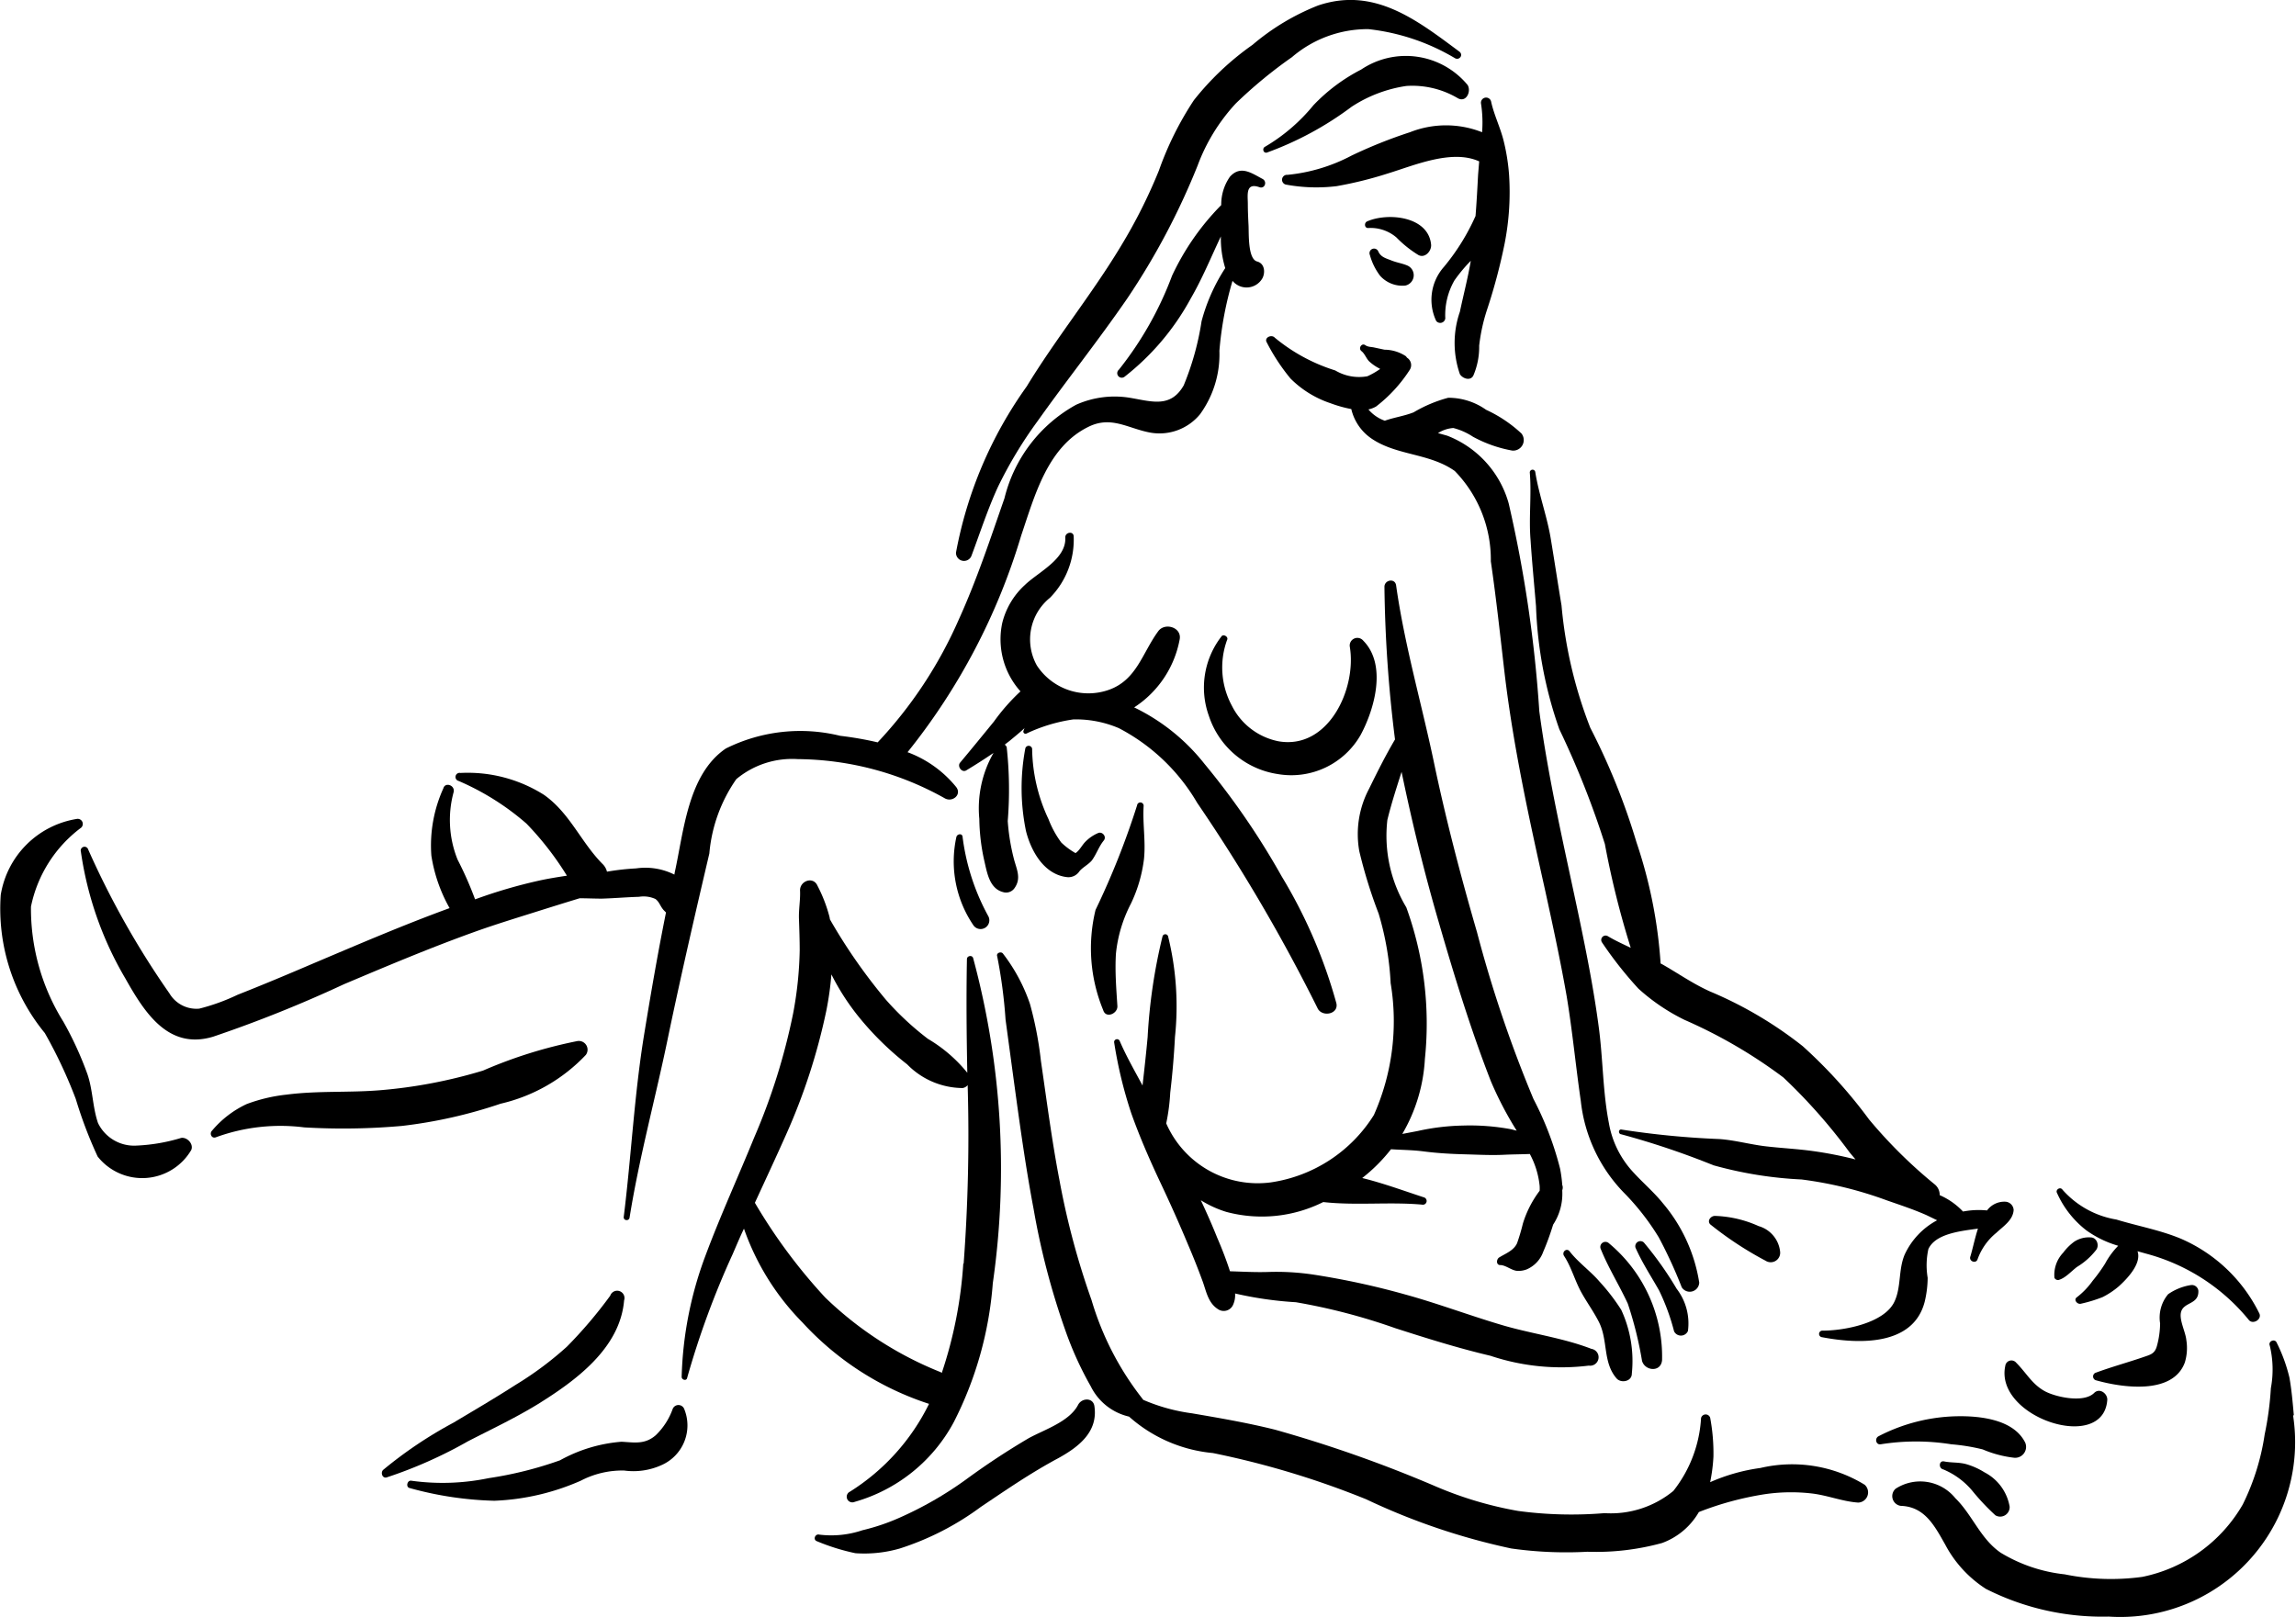 <svg xmlns="http://www.w3.org/2000/svg" data-name="Layer 1" viewBox="1.852 2.781 6.302 4.438" x="0px" y="0px"><title>KAMASUTRA</title><path d="M3.527,6.338a1.232,1.232,0,0,1-.119.14.925.925,0,0,1-.141.105c-.056.036-.114.07-.171.104a1.162,1.162,0,0,0-.192.129c-.008.007-.003.024.009.021a1.227,1.227,0,0,0,.223-.099c.064-.033.13-.064.192-.102.103-.064.226-.153.237-.285A.02.02,0,0,0,3.527,6.338Z" /><path d="M3.73,6.649A.017.017,0,0,0,3.698,6.65a.188.188,0,0,1-.046.071c-.03.026-.058.02-.094.018a.414.414,0,0,0-.169.051,1.038,1.038,0,0,1-.196.049.623.623,0,0,1-.212.007c-.011-.002-.016.017-.005.02a.954.954,0,0,0,.233.035.648.648,0,0,0,.237-.055A.247.247,0,0,1,3.565,6.818a.187.187,0,0,0,.103-.015A.119.119,0,0,0,3.73,6.649Z" /><path d="M4.523,5.411c-.003-.009-.017-.006-.017.003-.002.104-.001.208.001.312a.399.399,0,0,0-.108-.093A.797.797,0,0,1,4.284,5.526a1.513,1.513,0,0,1-.154-.221l-.001-.006a.406.406,0,0,0-.033-.086c-.012-.028-.05-.013-.048.014.001.025-.004.051-.003.077.001.029.002.058.002.086a1.025,1.025,0,0,1-.018.173,1.72,1.72,0,0,1-.107.341c-.044.108-.093.215-.134.325a1.023,1.023,0,0,0-.065.332c-0.0.008.013.012.015.003a2.352,2.352,0,0,1,.125-.34c.01-.023.02-.047.031-.07a.69.69,0,0,0,.161.258.811.811,0,0,0,.347.223.593.593,0,0,1-.217.241.015.015,0,0,0,.013.028.447.447,0,0,0,.272-.219A1.003,1.003,0,0,0,4.577,6.304,2.218,2.218,0,0,0,4.523,5.411Zm-.027.839a1.182,1.182,0,0,1-.059.3l-.003-.002a.976.976,0,0,1-.317-.205,1.499,1.499,0,0,1-.193-.26c.029-.063.058-.125.086-.188a1.673,1.673,0,0,0,.11-.339.854.854,0,0,0,.014-.1.648.648,0,0,0,.082.125.821.821,0,0,0,.126.122.215.215,0,0,0,.152.065.022.022,0,0,0,.014-.008A4.747,4.747,0,0,1,4.497,6.25Z" /><path d="M4.856,6.642c-.003-.025-.035-.024-.045-.004-.024.046-.093.068-.135.091a2.041,2.041,0,0,0-.173.114,1.004,1.004,0,0,1-.183.105.576.576,0,0,1-.101.034.268.268,0,0,1-.118.012c-.012-.003-.018.014-.007.018a.581.581,0,0,0,.106.033.35.35,0,0,0,.122-.013.765.765,0,0,0,.222-.114c.07-.047.138-.094.213-.134C4.813,6.753,4.866,6.712,4.856,6.642Z" /><path d="M4.564,5.295a.611.611,0,0,1-.07-.217C4.493,5.068,4.479,5.07,4.477,5.079A.312.312,0,0,0,4.523,5.32.024.024,0,0,0,4.564,5.295Z" /><path d="M4.866,5.068a.107.107,0,0,0-.035.024c-.009.009-.016.024-.027.031a.195.195,0,0,1-.039-.029.268.268,0,0,1-.035-.064.465.465,0,0,1-.045-.191A.009.009,0,0,0,4.666,4.837a.585.585,0,0,0,.002.225c.014.056.05.12.113.127a.036.036,0,0,0,.033-.015c.008-.011.025-.019.035-.031.013-.018.019-.038.033-.055C4.89,5.077,4.877,5.063,4.866,5.068Z" /><path d="M4.991,4.994a.009.009,0,0,0-.018-.002,2.181,2.181,0,0,1-.114.287.445.445,0,0,0,.021.275c.007.024.04.01.039-.011-.003-.047-.007-.096-.004-.144a.38.38,0,0,1,.041-.137A.394.394,0,0,0,4.992,5.139C4.997,5.09,4.988,5.042,4.991,4.994Z" /><path d="M6.97,6.857A.381.381,0,0,0,6.684,6.811a.512.512,0,0,0-.138.039.47.47,0,0,0,.009-.07.529.529,0,0,0-.009-.107.013.013,0,0,0-.025.001.355.355,0,0,1-.076.2.27.27,0,0,1-.189.061,1.097,1.097,0,0,1-.237-.006,1.02,1.02,0,0,1-.223-.066,3.579,3.579,0,0,0-.444-.157c-.076-.019-.152-.032-.228-.045A.505.505,0,0,1,4.99,6.624l-.003-.004a.809.809,0,0,1-.139-.27,2.135,2.135,0,0,1-.088-.329c-.021-.109-.035-.219-.051-.328a.99.99,0,0,0-.03-.156.478.478,0,0,0-.074-.138c-.005-.007-.019-.002-.016.007a1.369,1.369,0,0,1,.023.174l.023.17c.016.117.032.234.054.35a2.037,2.037,0,0,0,.086.33.934.934,0,0,0,.071.157.156.156,0,0,0,.105.083.401.401,0,0,0,.23.1,2.378,2.378,0,0,1,.421.127,1.805,1.805,0,0,0,.398.135,1.075,1.075,0,0,0,.209.009A.684.684,0,0,0,6.414,7.017a.193.193,0,0,0,.101-.085.856.856,0,0,1,.181-.049.497.497,0,0,1,.129-.002c.043.005.084.022.127.025A.028.028,0,0,0,6.97,6.857Z" /><path d="M2.349,5.905a.494.494,0,0,1-.123.021A.11.11,0,0,1,2.121,5.864c-.015-.044-.014-.09-.029-.134a.943.943,0,0,0-.066-.144A.586.586,0,0,1,1.937,5.27a.36.36,0,0,1,.138-.217.014.014,0,0,0-.011-.024.252.252,0,0,0-.21.209.538.538,0,0,0,.121.379,1.301,1.301,0,0,1,.085.181,1.195,1.195,0,0,0,.06.158.156.156,0,0,0,.257-.018C2.384,5.921,2.365,5.902,2.349,5.905Z" /><path d="M3.437,5.639a1.269,1.269,0,0,0-.259.081,1.354,1.354,0,0,1-.283.054c-.085.007-.171.001-.256.012a.447.447,0,0,0-.11.026.277.277,0,0,0-.095.073c-.008.008-.001.023.011.018a.517.517,0,0,1,.242-.027,1.826,1.826,0,0,0,.268-.004A1.31,1.31,0,0,0,3.226,5.811a.466.466,0,0,0,.234-.134A.024.024,0,0,0,3.437,5.639Z" /><path d="M5.303,3.499c-.026-.006-.023-.075-.024-.098-.001-.02-.002-.04-.002-.06-0-.024-.007-.06.032-.046.015.005.022-.016.008-.023-.03-.016-.06-.038-.089-.006a.133.133,0,0,0-.024.078.691.691,0,0,0-.135.194.944.944,0,0,1-.146.258.012.012,0,0,0,.016.019.69.69,0,0,0,.181-.214c.032-.055.056-.114.083-.171a.278.278,0,0,0,.012.087.502.502,0,0,0-.065.146.757.757,0,0,1-.049.176c-.036.063-.088.044-.148.034a.259.259,0,0,0-.147.019.402.402,0,0,0-.197.257c-.039.112-.076.224-.125.332a1.188,1.188,0,0,1-.223.338c-.034-.008-.069-.014-.103-.018a.458.458,0,0,0-.314.035c-.104.071-.115.227-.14.34l-.001.006a.178.178,0,0,0-.105-.017.686.686,0,0,0-.08.009A.044.044,0,0,0,3.505,5.152c-.059-.06-.089-.139-.16-.189A.391.391,0,0,0,3.116,4.903a.011.011,0,0,0-.005.022.711.711,0,0,1,.186.117.836.836,0,0,1,.111.143c-.026.004-.051.008-.074.013a1.384,1.384,0,0,0-.178.052A.97.97,0,0,0,3.108,5.141a.291.291,0,0,1-.011-.185C3.102,4.937,3.074,4.927,3.069,4.945A.379.379,0,0,0,3.036,5.13a.425.425,0,0,0,.05.144c-.126.046-.249.099-.372.151-.07.03-.139.059-.21.087a.559.559,0,0,1-.105.038.086.086,0,0,1-.082-.042,2.362,2.362,0,0,1-.223-.395.01.01,0,0,0-.02.006.949.949,0,0,0,.122.348c.053.094.118.197.241.16a3.538,3.538,0,0,0,.359-.144c.116-.049.232-.098.351-.141.066-.024.133-.044.199-.065.032-.01.064-.02.097-.03.02 0.0.04.001.061.001.034-.001.068-.004.102-.005a.078.078,0,0,1,.045.006c.011.008.013.02.023.031l.006.006c-.022.109-.041.219-.059.329-.028.169-.036.338-.057.507-.001.01.014.012.016.002.027-.169.073-.335.107-.502.035-.167.073-.332.112-.498a.419.419,0,0,1,.074-.204.239.239,0,0,1,.169-.055.836.836,0,0,1,.404.108c.021.011.047-.011.03-.032a.311.311,0,0,0-.133-.095,1.747,1.747,0,0,0,.312-.595c.037-.109.072-.243.184-.298.062-.031.107.003.167.015a.144.144,0,0,0,.14-.05.28.28,0,0,0,.053-.174.94.94,0,0,1,.036-.192A.05.05,0,0,0,5.317,3.545C5.325,3.53,5.324,3.505,5.303,3.499Z" /><path d="M6.22,6.484c-.08-.031-.169-.042-.251-.067-.087-.026-.172-.058-.259-.082a2.132,2.132,0,0,0-.254-.055.684.684,0,0,0-.125-.007c-.035.001-.069-.001-.103-.002-.01-.031-.022-.062-.035-.092C5.179,6.144,5.164,6.11,5.148,6.076a.295.295,0,0,0,.07.032.377.377,0,0,0,.266-.027c.09.01.181-.001.271.007a.01.01,0,0,0,.005-.02c-.055-.018-.112-.039-.169-.053a.458.458,0,0,0,.079-.079c.03.002.06.002.09.006.039.005.076.007.115.008.037.001.073.003.109.001.022-.001.045-.001.067-.002a.233.233,0,0,1,.027.088.125.125,0,0,1,0.0.013.291.291,0,0,0-.046.09.559.559,0,0,1-.016.054c-.009.02-.031.028-.049.039-.008.005-.009.021.003.021.015 0.0.031.015.047.016a.065.065,0,0,0,.025-.004A.083.083,0,0,0,6.088,6.217c.01-.023.019-.048.027-.074a.154.154,0,0,0,.025-.094l.001-.004a.019.019,0,0,0-.001-.011.357.357,0,0,0-.006-.045.877.877,0,0,0-.073-.191,3.483,3.483,0,0,1-.155-.458c-.045-.155-.086-.312-.119-.47-.034-.161-.08-.319-.103-.482-.003-.021-.033-.015-.032.005a3.652,3.652,0,0,0,.029.418c-.026.044-.049.09-.071.135a.266.266,0,0,0-.027.172,1.35,1.35,0,0,0,.053.171.801.801,0,0,1,.033.191.634.634,0,0,1-.046.362.402.402,0,0,1-.283.185.274.274,0,0,1-.287-.162.543.543,0,0,0,.011-.084q.009-.076.013-.153a.801.801,0,0,0-.019-.277.008.008,0,0,0-.015 0,1.505,1.505,0,0,0-.041.277c-.004.044-.009.089-.014.133-.022-.041-.045-.081-.063-.123a.008.008,0,0,0-.015.004,1.192,1.192,0,0,0,.047.195c.022.062.048.122.076.182.028.059.055.119.08.179q.021.049.039.098c.011.029.015.061.043.079a.028.028,0,0,0,.042-.013.063.063,0,0,0,.005-.03,1.007,1.007,0,0,0,.167.024,1.659,1.659,0,0,1,.272.071c.087.028.173.055.262.076a.613.613,0,0,0,.27.027A.023.023,0,0,0,6.22,6.484Zm-.56-1.452c.011-.045.025-.088.039-.132.029.14.063.279.103.416.042.145.087.292.142.433a.957.957,0,0,0,.071.136L5.999,5.881A.616.616,0,0,0,5.867,5.871a.624.624,0,0,0-.124.015l-.042.008a.455.455,0,0,0,.062-.206.936.936,0,0,0-.051-.416A.382.382,0,0,1,5.66,5.032Z" /><path d="M5.52,5.535A1.382,1.382,0,0,0,5.37,5.187,2.074,2.074,0,0,0,5.158,4.878a.55.55,0,0,0-.193-.155.284.284,0,0,0,.125-.187c.006-.033-.041-.047-.059-.022-.044.06-.059.134-.136.161a.169.169,0,0,1-.197-.067.147.147,0,0,1,.036-.186.227.227,0,0,0,.065-.169c-.001-.015-.024-.011-.023.004.003.059-.075.095-.111.13a.209.209,0,0,0-.062.104.214.214,0,0,0,.05.188.553.553,0,0,0-.073.083c-.031.038-.062.076-.093.113-.008.01.005.028.017.021.025-.015.05-.031.075-.048a.306.306,0,0,0-.039.181.552.552,0,0,0,.013.112c.008.034.014.079.052.089a.028.028,0,0,0,.031-.01c.019-.026.008-.049 0-.077a.577.577,0,0,1-.018-.108,1.068,1.068,0,0,0-.003-.204l-.005-.006.013-.01c.012-.01.027-.022.041-.035l-.003.008a.006.006,0,0,0,.008.007.448.448,0,0,1,.129-.039.3.3,0,0,1,.125.024.536.536,0,0,1,.215.205,4.747,4.747,0,0,1,.331.565C5.482,5.574,5.527,5.565,5.52,5.535Z" /><path d="M6.516,6.302a.443.443,0,0,0-.1-.218c-.025-.031-.056-.057-.083-.087A.264.264,0,0,1,6.268,5.864c-.017-.087-.016-.177-.028-.265-.013-.098-.032-.195-.052-.291-.04-.191-.085-.381-.111-.575A3.561,3.561,0,0,0,5.993,4.163a.28.28,0,0,0-.169-.186l-.025-.007a.09.09,0,0,1,.042-.014.177.177,0,0,1,.054.024.357.357,0,0,0,.108.038.029.029,0,0,0,.025-.047.366.366,0,0,0-.097-.065.179.179,0,0,0-.104-.033.376.376,0,0,0-.095.04c-.025.01-.054.014-.079.023a.104.104,0,0,1-.045-.031.073.073,0,0,0,.021-.008A.398.398,0,0,0,5.721,3.797a.024.024,0,0,0-.007-.034l-.003-.004a.108.108,0,0,0-.059-.018L5.624,3.735c-.009-.002-.016-.001-.024-.006-.01-.008-.021.008-.011.016.009.007.013.02.021.028a.124.124,0,0,0,.029.02l.001.001a.207.207,0,0,1-.035.02A.128.128,0,0,1,5.517,3.798a.487.487,0,0,1-.166-.09c-.009-.01-.03,0-.022.013a.547.547,0,0,0,.065.099.28.28,0,0,0,.11.068.349.349,0,0,0,.057.016.135.135,0,0,0,.057.082c.069.046.158.039.227.088a.349.349,0,0,1,.099.248c.015.103.026.206.038.309.024.201.067.397.111.594.021.096.042.193.059.29.016.096.025.193.039.289a.427.427,0,0,0,.117.25.675.675,0,0,1,.097.124,1.276,1.276,0,0,1,.063.137A.026.026,0,0,0,6.516,6.302Z" /><path d="M6.302,6.377a.553.553,0,0,0-.06-.078c-.025-.029-.059-.053-.082-.083-.008-.01-.022.002-.015.013.02.03.03.069.048.101.015.027.034.053.048.081.025.05.01.11.048.154.012.014.042.009.042-.013A.335.335,0,0,0,6.302,6.377Z" /><path d="M6.268,6.194a.014.014,0,0,0-.023.014c.021.053.051.1.075.152a1.029,1.029,0,0,1,.039.157c.008.028.052.032.055-.002A.405.405,0,0,0,6.268,6.194Z" /><path d="M6.454,6.319a.944.944,0,0,0-.09-.127.014.014,0,0,0-.023.014c.018.041.043.079.065.118a.596.596,0,0,1,.041.112.021.021,0,0,0,.038-.001A.156.156,0,0,0,6.454,6.319Z" /><path d="M5.594,4.54a.021.021,0,0,0-.037.017c.019.115-.059.283-.196.259a.183.183,0,0,1-.128-.098.221.221,0,0,1-.013-.18c.005-.009-.011-.018-.016-.009a.229.229,0,0,0-.034.217.236.236,0,0,0,.189.16.219.219,0,0,0,.228-.108C5.625,4.727,5.659,4.606,5.594,4.54Z" /><path d="M5.858,2.923c-.117-.087-.234-.179-.388-.127a.638.638,0,0,0-.18.108.77.77,0,0,0-.161.152.882.882,0,0,0-.096.193,1.44,1.44,0,0,1-.104.207c-.08.133-.178.253-.259.386a1.139,1.139,0,0,0-.194.456.022.022,0,0,0,.042.01c.024-.064.045-.129.073-.19a1.168,1.168,0,0,1,.109-.181c.081-.114.168-.223.247-.338a1.953,1.953,0,0,0,.192-.363.513.513,0,0,1,.105-.171,1.257,1.257,0,0,1,.154-.127.319.319,0,0,1,.21-.077.59.59,0,0,1,.238.08C5.858,2.947,5.869,2.932,5.858,2.923Z" /><path d="M5.88,3.014a.22.22,0,0,0-.292-.042.488.488,0,0,0-.131.098.496.496,0,0,1-.133.114c-.008.004-.005.018.005.016a.898.898,0,0,0,.233-.126.373.373,0,0,1,.15-.057.245.245,0,0,1,.142.034C5.877,3.063,5.891,3.031,5.88,3.014Z" /><path d="M5.994,3.26a.56.56,0,0,0-.015-.093c-.009-.036-.026-.07-.034-.106a.014.014,0,0,0-.028.004.34.34,0,0,1,.003.079.269.269,0,0,0-.198 0,1.311,1.311,0,0,0-.16.064.474.474,0,0,1-.176.053.013.013,0,0,0-.003.027.459.459,0,0,0,.138.004,1.063,1.063,0,0,0,.141-.035c.072-.022.175-.067.25-.033l-.003.037c-.002.038-.004.076-.007.113a.598.598,0,0,1-.087.14.136.136,0,0,0-.021.148.014.014,0,0,0,.025-.007.191.191,0,0,1,.025-.104.418.418,0,0,1,.045-.054c-.008.047-.02.093-.03.14a.261.261,0,0,0-0.0.171c.007.012.029.02.037.004a.199.199,0,0,0,.016-.082.494.494,0,0,1,.022-.1,1.565,1.565,0,0,0,.048-.181A.731.731,0,0,0,5.994,3.26Z" /><path d="M5.715,3.51c-.014-.006-.029-.008-.044-.014-.015-.006-.029-.009-.036-.025a.012.012,0,0,0-.023.01.168.168,0,0,0,.028.057.082.082,0,0,0,.069.027A.029.029,0,0,0,5.715,3.51Z" /><path d="M5.78,3.452c-.008-.078-.12-.088-.176-.063-.008.004-.007.018.003.018a.109.109,0,0,1,.078.026.311.311,0,0,0,.06.048C5.763,3.491,5.782,3.47,5.78,3.452Z" /><path d="M7.356,6.08a.059.059,0,0,0-.05.024.23.23,0,0,0-.066.003.195.195,0,0,0-.064-.045.037.037,0,0,0-.013-.029,1.317,1.317,0,0,1-.181-.179,1.341,1.341,0,0,0-.182-.201,1.087,1.087,0,0,0-.254-.15c-.047-.021-.088-.05-.132-.075L6.41,5.426a1.304,1.304,0,0,0-.066-.332,1.835,1.835,0,0,0-.127-.315,1.219,1.219,0,0,1-.079-.336c-.01-.06-.019-.12-.029-.18C6.099,4.2,6.076,4.14,6.066,4.077a.007.007,0,0,0-.015.002c.005.061-.003.123.002.184.004.061.01.122.015.182a1.133,1.133,0,0,0,.064.338,2.426,2.426,0,0,1,.125.315,2.437,2.437,0,0,0,.071.285c-.021-.01-.043-.02-.063-.032a.012.012,0,0,0-.016.017,1.059,1.059,0,0,0,.1.127.542.542,0,0,0,.127.086,1.357,1.357,0,0,1,.271.158,1.532,1.532,0,0,1,.182.206l.016.019a1.057,1.057,0,0,0-.117-.023c-.043-.006-.086-.008-.129-.013-.043-.005-.085-.017-.128-.02a2.353,2.353,0,0,1-.268-.026c-.009-.002-.01.012-.001.013a2.218,2.218,0,0,1,.253.085,1.085,1.085,0,0,0,.242.039,1.065,1.065,0,0,1,.233.057c.037.013.074.025.11.041l.029.014a.203.203,0,0,0-.089.094c-.018.042-.009.091-.029.131-.029.058-.138.078-.196.078a.009.009,0,0,0-.002.018c.1.019.251.025.282-.098a.291.291,0,0,0,.008-.065.207.207,0,0,1,.002-.079c.019-.041.083-.049.136-.056-.009.028-.015.058-.021.077-.004.013.016.02.02.007a.166.166,0,0,1,.052-.073c.019-.018.045-.034.047-.062A.024.024,0,0,0,7.356,6.08Z" /><path d="M8.053,6.386a.43.43,0,0,0-.214-.204c-.057-.024-.119-.035-.178-.053A.252.252,0,0,1,7.513,6.047c-.006-.009-.02 0-.015.009a.267.267,0,0,0,.081.103.288.288,0,0,0,.087.042.217.217,0,0,0-.036.049.434.434,0,0,1-.034.047.212.212,0,0,1-.043.045c-.011.007.001.021.011.018a.391.391,0,0,0,.059-.018.22.22,0,0,0,.045-.03c.022-.02.063-.062.051-.096l.025.007a.544.544,0,0,1,.28.181C8.035,6.419,8.062,6.403,8.053,6.386Z" /><path d="M8.148,6.666c-.003-.034-.006-.069-.012-.103a.444.444,0,0,0-.035-.096c-.005-.012-.024-.004-.019.008a.28.28,0,0,1,.003.117.863.863,0,0,1-.017.127.646.646,0,0,1-.06.192.413.413,0,0,1-.276.199.636.636,0,0,1-.213-.007.426.426,0,0,1-.175-.059c-.056-.038-.078-.104-.125-.15a.124.124,0,0,0-.164-.026.027.027,0,0,0,.014.047c.066.002.093.055.122.106a.324.324,0,0,0,.112.122.708.708,0,0,0,.337.076.48.48,0,0,0,.506-.552Z" /><path d="M7.6,6.605c-.028.028-.103.012-.134-.004C7.43,6.582,7.414,6.55,7.386,6.522a.017.017,0,0,0-.03.009c-.03.141.27.24.28.093C7.637,6.607,7.615,6.59,7.6,6.605Z" /><path d="M7.886,6.324a.018.018,0,0,0-.021-.015.149.149,0,0,0-.062.025.1.1,0,0,0-.022.08.242.242,0,0,1-.009.063c-.006.021-.018.023-.038.03-.044.015-.088.027-.131.043a.011.011,0,0,0,.001.02c.07.02.212.042.245-.049a.136.136,0,0,0,.004-.061c-.002-.022-.019-.053-.015-.075C7.844,6.354,7.888,6.364,7.886,6.324Z" /><path d="M7.411,6.742c-.031-.064-.123-.074-.186-.073a.488.488,0,0,0-.217.055c-.011.006-.007.024.006.022a.615.615,0,0,1,.194 0.0.539.539,0,0,1,.086.014.309.309,0,0,0,.087.023A.03.03,0,0,0,7.411,6.742Z" /><path d="M7.368,6.917a.131.131,0,0,0-.069-.094.197.197,0,0,0-.052-.023c-.02-.005-.039-.003-.059-.007-.014-.003-.016.019-.002.022a.208.208,0,0,1,.079.058.63.63,0,0,0,.064.068A.026.026,0,0,0,7.368,6.917Z" /><path d="M7.59,6.178a.073.073,0,0,0-.045.012.144.144,0,0,0-.03.03.088.088,0,0,0-.024.069.011.011,0,0,0,.011.006c.019-.005.035-.024.051-.036a.193.193,0,0,0,.052-.046C7.615,6.201,7.608,6.178,7.59,6.178Z" /><path d="M6.679,6.147a.314.314,0,0,0-.12-.028c-.011,0-.022.013-.013.023a.954.954,0,0,0,.152.1.026.026,0,0,0,.04-.025A.082.082,0,0,0,6.679,6.147Z" /></svg>